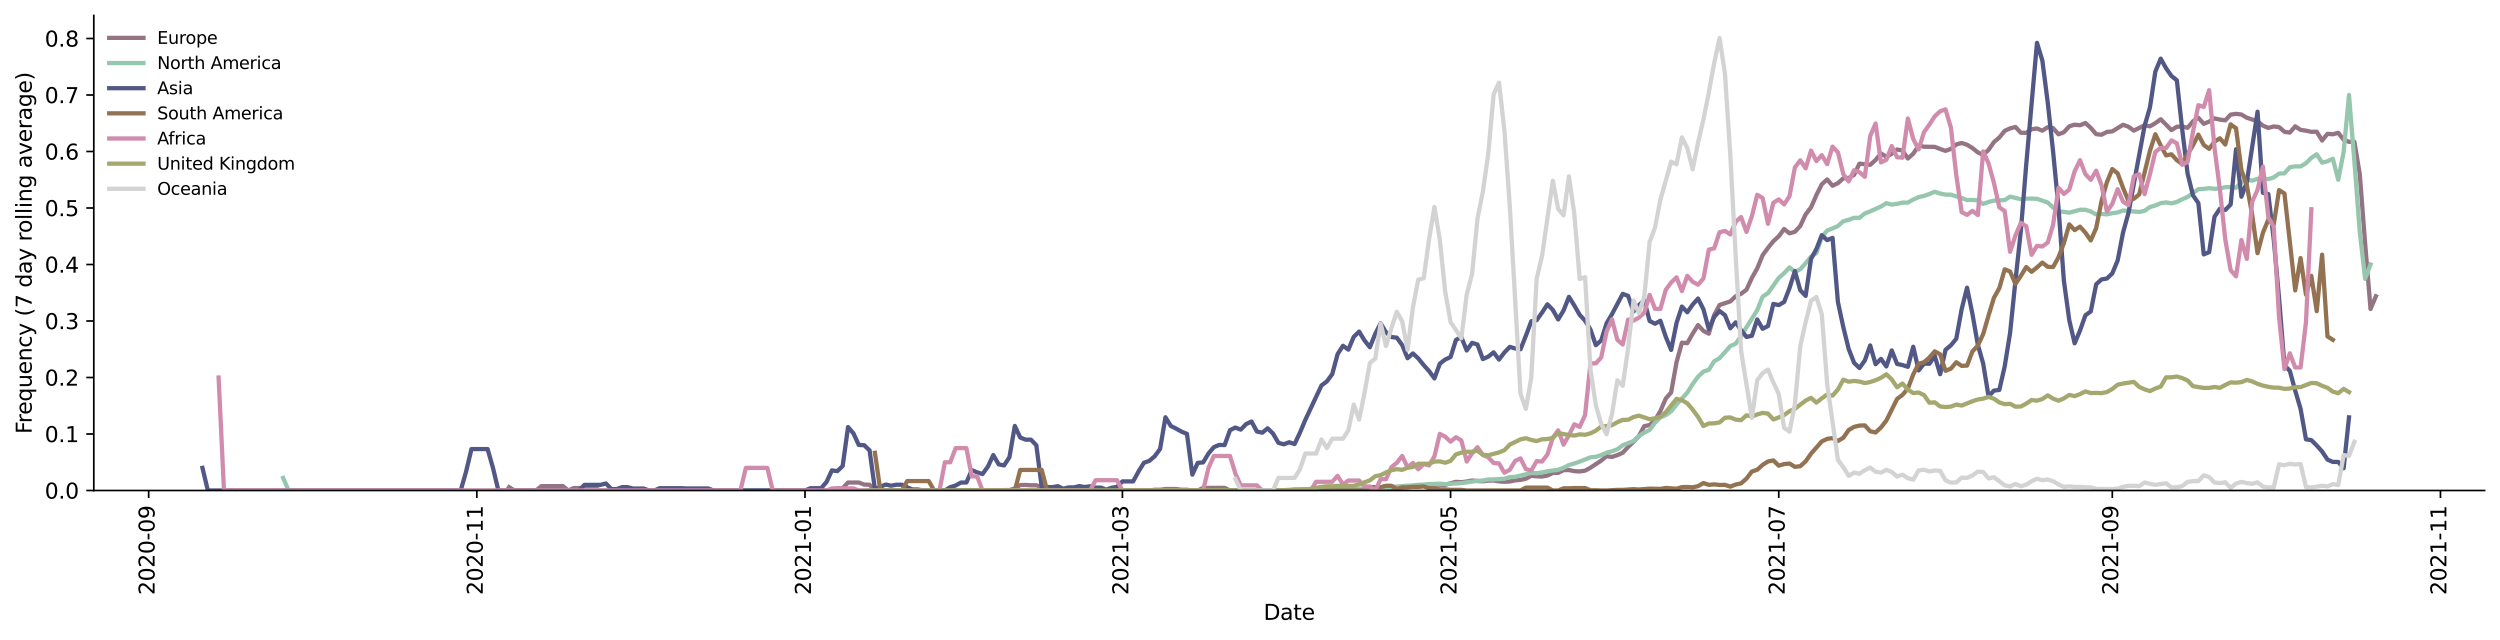 <?xml version="1.0" encoding="utf-8" standalone="no"?>
<!DOCTYPE svg PUBLIC "-//W3C//DTD SVG 1.1//EN"
  "http://www.w3.org/Graphics/SVG/1.1/DTD/svg11.dtd">
<svg height="298.621pt" version="1.1" viewBox="0 0 1166.981 298.621" width="1166.981pt" xmlns="http://www.w3.org/2000/svg" xmlns:xlink="http://www.w3.org/1999/xlink">
 <defs>
  <style type="text/css">*{stroke-linecap:butt;stroke-linejoin:round;}</style>
 </defs>
 <g id="figure_1">
  <g id="patch_1">
   <path d="M 0 298.621 
L 1166.981 298.621 
L 1166.981 0 
L 0 0 
z
" style="fill:#ffffff;"/>
  </g>
  <g id="axes_1">
   <g id="patch_2">
    <path d="M 43.781 228.96 
L 1159.781 228.96 
L 1159.781 7.2 
L 43.781 7.2 
z
" style="fill:#ffffff;"/>
   </g>
   <g id="matplotlib.axis_1">
    <g id="xtick_1">
     <g id="line2d_1">
      <defs>
       <path d="M 0 0 
L 0 3.5 
" id="m6cbaae397c" style="stroke:#000000;stroke-width:0.8;"/>
      </defs>
      <g>
       <use style="stroke:#000000;stroke-width:0.8;" x="69.396" xlink:href="#m6cbaae397c" y="228.96"/>
      </g>
     </g>
     <g id="text_1">
      <!-- 2020-09 -->
      <g transform="translate(72.155 277.743)rotate(-90)scale(0.1 -0.1)">
       <defs>
        <path d="M 1228 531 
L 3431 531 
L 3431 0 
L 469 0 
L 469 531 
Q 828 903 1448 1529 
Q 2069 2156 2228 2338 
Q 2531 2678 2651 2914 
Q 2772 3150 2772 3378 
Q 2772 3750 2511 3984 
Q 2250 4219 1831 4219 
Q 1534 4219 1204 4116 
Q 875 4013 500 3803 
L 500 4441 
Q 881 4594 1212 4672 
Q 1544 4750 1819 4750 
Q 2544 4750 2975 4387 
Q 3406 4025 3406 3419 
Q 3406 3131 3298 2873 
Q 3191 2616 2906 2266 
Q 2828 2175 2409 1742 
Q 1991 1309 1228 531 
z
" id="DejaVuSans-32" transform="scale(0.016)"/>
        <path d="M 2034 4250 
Q 1547 4250 1301 3770 
Q 1056 3291 1056 2328 
Q 1056 1369 1301 889 
Q 1547 409 2034 409 
Q 2525 409 2770 889 
Q 3016 1369 3016 2328 
Q 3016 3291 2770 3770 
Q 2525 4250 2034 4250 
z
M 2034 4750 
Q 2819 4750 3233 4129 
Q 3647 3509 3647 2328 
Q 3647 1150 3233 529 
Q 2819 -91 2034 -91 
Q 1250 -91 836 529 
Q 422 1150 422 2328 
Q 422 3509 836 4129 
Q 1250 4750 2034 4750 
z
" id="DejaVuSans-30" transform="scale(0.016)"/>
        <path d="M 313 2009 
L 1997 2009 
L 1997 1497 
L 313 1497 
L 313 2009 
z
" id="DejaVuSans-2d" transform="scale(0.016)"/>
        <path d="M 703 97 
L 703 672 
Q 941 559 1184 500 
Q 1428 441 1663 441 
Q 2288 441 2617 861 
Q 2947 1281 2994 2138 
Q 2813 1869 2534 1725 
Q 2256 1581 1919 1581 
Q 1219 1581 811 2004 
Q 403 2428 403 3163 
Q 403 3881 828 4315 
Q 1253 4750 1959 4750 
Q 2769 4750 3195 4129 
Q 3622 3509 3622 2328 
Q 3622 1225 3098 567 
Q 2575 -91 1691 -91 
Q 1453 -91 1209 -44 
Q 966 3 703 97 
z
M 1959 2075 
Q 2384 2075 2632 2365 
Q 2881 2656 2881 3163 
Q 2881 3666 2632 3958 
Q 2384 4250 1959 4250 
Q 1534 4250 1286 3958 
Q 1038 3666 1038 3163 
Q 1038 2656 1286 2365 
Q 1534 2075 1959 2075 
z
" id="DejaVuSans-39" transform="scale(0.016)"/>
       </defs>
       <use xlink:href="#DejaVuSans-32"/>
       <use x="63.623" xlink:href="#DejaVuSans-30"/>
       <use x="127.246" xlink:href="#DejaVuSans-32"/>
       <use x="190.869" xlink:href="#DejaVuSans-30"/>
       <use x="254.492" xlink:href="#DejaVuSans-2d"/>
       <use x="290.576" xlink:href="#DejaVuSans-30"/>
       <use x="354.199" xlink:href="#DejaVuSans-39"/>
      </g>
     </g>
    </g>
    <g id="xtick_2">
     <g id="line2d_2">
      <g>
       <use style="stroke:#000000;stroke-width:0.8;" x="222.582" xlink:href="#m6cbaae397c" y="228.96"/>
      </g>
     </g>
     <g id="text_2">
      <!-- 2020-11 -->
      <g transform="translate(225.342 277.743)rotate(-90)scale(0.1 -0.1)">
       <defs>
        <path d="M 794 531 
L 1825 531 
L 1825 4091 
L 703 3866 
L 703 4441 
L 1819 4666 
L 2450 4666 
L 2450 531 
L 3481 531 
L 3481 0 
L 794 0 
L 794 531 
z
" id="DejaVuSans-31" transform="scale(0.016)"/>
       </defs>
       <use xlink:href="#DejaVuSans-32"/>
       <use x="63.623" xlink:href="#DejaVuSans-30"/>
       <use x="127.246" xlink:href="#DejaVuSans-32"/>
       <use x="190.869" xlink:href="#DejaVuSans-30"/>
       <use x="254.492" xlink:href="#DejaVuSans-2d"/>
       <use x="290.576" xlink:href="#DejaVuSans-31"/>
       <use x="354.199" xlink:href="#DejaVuSans-31"/>
      </g>
     </g>
    </g>
    <g id="xtick_3">
     <g id="line2d_3">
      <g>
       <use style="stroke:#000000;stroke-width:0.8;" x="375.769" xlink:href="#m6cbaae397c" y="228.96"/>
      </g>
     </g>
     <g id="text_3">
      <!-- 2021-01 -->
      <g transform="translate(378.528 277.743)rotate(-90)scale(0.1 -0.1)">
       <use xlink:href="#DejaVuSans-32"/>
       <use x="63.623" xlink:href="#DejaVuSans-30"/>
       <use x="127.246" xlink:href="#DejaVuSans-32"/>
       <use x="190.869" xlink:href="#DejaVuSans-31"/>
       <use x="254.492" xlink:href="#DejaVuSans-2d"/>
       <use x="290.576" xlink:href="#DejaVuSans-30"/>
       <use x="354.199" xlink:href="#DejaVuSans-31"/>
      </g>
     </g>
    </g>
    <g id="xtick_4">
     <g id="line2d_4">
      <g>
       <use style="stroke:#000000;stroke-width:0.8;" x="523.932" xlink:href="#m6cbaae397c" y="228.96"/>
      </g>
     </g>
     <g id="text_4">
      <!-- 2021-03 -->
      <g transform="translate(526.692 277.743)rotate(-90)scale(0.1 -0.1)">
       <defs>
        <path d="M 2597 2516 
Q 3050 2419 3304 2112 
Q 3559 1806 3559 1356 
Q 3559 666 3084 287 
Q 2609 -91 1734 -91 
Q 1441 -91 1130 -33 
Q 819 25 488 141 
L 488 750 
Q 750 597 1062 519 
Q 1375 441 1716 441 
Q 2309 441 2620 675 
Q 2931 909 2931 1356 
Q 2931 1769 2642 2001 
Q 2353 2234 1838 2234 
L 1294 2234 
L 1294 2753 
L 1863 2753 
Q 2328 2753 2575 2939 
Q 2822 3125 2822 3475 
Q 2822 3834 2567 4026 
Q 2313 4219 1838 4219 
Q 1578 4219 1281 4162 
Q 984 4106 628 3988 
L 628 4550 
Q 988 4650 1302 4700 
Q 1616 4750 1894 4750 
Q 2613 4750 3031 4423 
Q 3450 4097 3450 3541 
Q 3450 3153 3228 2886 
Q 3006 2619 2597 2516 
z
" id="DejaVuSans-33" transform="scale(0.016)"/>
       </defs>
       <use xlink:href="#DejaVuSans-32"/>
       <use x="63.623" xlink:href="#DejaVuSans-30"/>
       <use x="127.246" xlink:href="#DejaVuSans-32"/>
       <use x="190.869" xlink:href="#DejaVuSans-31"/>
       <use x="254.492" xlink:href="#DejaVuSans-2d"/>
       <use x="290.576" xlink:href="#DejaVuSans-30"/>
       <use x="354.199" xlink:href="#DejaVuSans-33"/>
      </g>
     </g>
    </g>
    <g id="xtick_5">
     <g id="line2d_5">
      <g>
       <use style="stroke:#000000;stroke-width:0.8;" x="677.119" xlink:href="#m6cbaae397c" y="228.96"/>
      </g>
     </g>
     <g id="text_5">
      <!-- 2021-05 -->
      <g transform="translate(679.878 277.743)rotate(-90)scale(0.1 -0.1)">
       <defs>
        <path d="M 691 4666 
L 3169 4666 
L 3169 4134 
L 1269 4134 
L 1269 2991 
Q 1406 3038 1543 3061 
Q 1681 3084 1819 3084 
Q 2600 3084 3056 2656 
Q 3513 2228 3513 1497 
Q 3513 744 3044 326 
Q 2575 -91 1722 -91 
Q 1428 -91 1123 -41 
Q 819 9 494 109 
L 494 744 
Q 775 591 1075 516 
Q 1375 441 1709 441 
Q 2250 441 2565 725 
Q 2881 1009 2881 1497 
Q 2881 1984 2565 2268 
Q 2250 2553 1709 2553 
Q 1456 2553 1204 2497 
Q 953 2441 691 2322 
L 691 4666 
z
" id="DejaVuSans-35" transform="scale(0.016)"/>
       </defs>
       <use xlink:href="#DejaVuSans-32"/>
       <use x="63.623" xlink:href="#DejaVuSans-30"/>
       <use x="127.246" xlink:href="#DejaVuSans-32"/>
       <use x="190.869" xlink:href="#DejaVuSans-31"/>
       <use x="254.492" xlink:href="#DejaVuSans-2d"/>
       <use x="290.576" xlink:href="#DejaVuSans-30"/>
       <use x="354.199" xlink:href="#DejaVuSans-35"/>
      </g>
     </g>
    </g>
    <g id="xtick_6">
     <g id="line2d_6">
      <g>
       <use style="stroke:#000000;stroke-width:0.8;" x="830.305" xlink:href="#m6cbaae397c" y="228.96"/>
      </g>
     </g>
     <g id="text_6">
      <!-- 2021-07 -->
      <g transform="translate(833.064 277.743)rotate(-90)scale(0.1 -0.1)">
       <defs>
        <path d="M 525 4666 
L 3525 4666 
L 3525 4397 
L 1831 0 
L 1172 0 
L 2766 4134 
L 525 4134 
L 525 4666 
z
" id="DejaVuSans-37" transform="scale(0.016)"/>
       </defs>
       <use xlink:href="#DejaVuSans-32"/>
       <use x="63.623" xlink:href="#DejaVuSans-30"/>
       <use x="127.246" xlink:href="#DejaVuSans-32"/>
       <use x="190.869" xlink:href="#DejaVuSans-31"/>
       <use x="254.492" xlink:href="#DejaVuSans-2d"/>
       <use x="290.576" xlink:href="#DejaVuSans-30"/>
       <use x="354.199" xlink:href="#DejaVuSans-37"/>
      </g>
     </g>
    </g>
    <g id="xtick_7">
     <g id="line2d_7">
      <g>
       <use style="stroke:#000000;stroke-width:0.8;" x="986.003" xlink:href="#m6cbaae397c" y="228.96"/>
      </g>
     </g>
     <g id="text_7">
      <!-- 2021-09 -->
      <g transform="translate(988.762 277.743)rotate(-90)scale(0.1 -0.1)">
       <use xlink:href="#DejaVuSans-32"/>
       <use x="63.623" xlink:href="#DejaVuSans-30"/>
       <use x="127.246" xlink:href="#DejaVuSans-32"/>
       <use x="190.869" xlink:href="#DejaVuSans-31"/>
       <use x="254.492" xlink:href="#DejaVuSans-2d"/>
       <use x="290.576" xlink:href="#DejaVuSans-30"/>
       <use x="354.199" xlink:href="#DejaVuSans-39"/>
      </g>
     </g>
    </g>
    <g id="xtick_8">
     <g id="line2d_8">
      <g>
       <use style="stroke:#000000;stroke-width:0.8;" x="1139.189" xlink:href="#m6cbaae397c" y="228.96"/>
      </g>
     </g>
     <g id="text_8">
      <!-- 2021-11 -->
      <g transform="translate(1141.948 277.743)rotate(-90)scale(0.1 -0.1)">
       <use xlink:href="#DejaVuSans-32"/>
       <use x="63.623" xlink:href="#DejaVuSans-30"/>
       <use x="127.246" xlink:href="#DejaVuSans-32"/>
       <use x="190.869" xlink:href="#DejaVuSans-31"/>
       <use x="254.492" xlink:href="#DejaVuSans-2d"/>
       <use x="290.576" xlink:href="#DejaVuSans-31"/>
       <use x="354.199" xlink:href="#DejaVuSans-31"/>
      </g>
     </g>
    </g>
    <g id="text_9">
     <!-- Date -->
     <g transform="translate(589.83 289.341)scale(0.1 -0.1)">
      <defs>
       <path d="M 1259 4147 
L 1259 519 
L 2022 519 
Q 2988 519 3436 956 
Q 3884 1394 3884 2338 
Q 3884 3275 3436 3711 
Q 2988 4147 2022 4147 
L 1259 4147 
z
M 628 4666 
L 1925 4666 
Q 3281 4666 3915 4102 
Q 4550 3538 4550 2338 
Q 4550 1131 3912 565 
Q 3275 0 1925 0 
L 628 0 
L 628 4666 
z
" id="DejaVuSans-44" transform="scale(0.016)"/>
       <path d="M 2194 1759 
Q 1497 1759 1228 1600 
Q 959 1441 959 1056 
Q 959 750 1161 570 
Q 1363 391 1709 391 
Q 2188 391 2477 730 
Q 2766 1069 2766 1631 
L 2766 1759 
L 2194 1759 
z
M 3341 1997 
L 3341 0 
L 2766 0 
L 2766 531 
Q 2569 213 2275 61 
Q 1981 -91 1556 -91 
Q 1019 -91 701 211 
Q 384 513 384 1019 
Q 384 1609 779 1909 
Q 1175 2209 1959 2209 
L 2766 2209 
L 2766 2266 
Q 2766 2663 2505 2880 
Q 2244 3097 1772 3097 
Q 1472 3097 1187 3025 
Q 903 2953 641 2809 
L 641 3341 
Q 956 3463 1253 3523 
Q 1550 3584 1831 3584 
Q 2591 3584 2966 3190 
Q 3341 2797 3341 1997 
z
" id="DejaVuSans-61" transform="scale(0.016)"/>
       <path d="M 1172 4494 
L 1172 3500 
L 2356 3500 
L 2356 3053 
L 1172 3053 
L 1172 1153 
Q 1172 725 1289 603 
Q 1406 481 1766 481 
L 2356 481 
L 2356 0 
L 1766 0 
Q 1100 0 847 248 
Q 594 497 594 1153 
L 594 3053 
L 172 3053 
L 172 3500 
L 594 3500 
L 594 4494 
L 1172 4494 
z
" id="DejaVuSans-74" transform="scale(0.016)"/>
       <path d="M 3597 1894 
L 3597 1613 
L 953 1613 
Q 991 1019 1311 708 
Q 1631 397 2203 397 
Q 2534 397 2845 478 
Q 3156 559 3463 722 
L 3463 178 
Q 3153 47 2828 -22 
Q 2503 -91 2169 -91 
Q 1331 -91 842 396 
Q 353 884 353 1716 
Q 353 2575 817 3079 
Q 1281 3584 2069 3584 
Q 2775 3584 3186 3129 
Q 3597 2675 3597 1894 
z
M 3022 2063 
Q 3016 2534 2758 2815 
Q 2500 3097 2075 3097 
Q 1594 3097 1305 2825 
Q 1016 2553 972 2059 
L 3022 2063 
z
" id="DejaVuSans-65" transform="scale(0.016)"/>
      </defs>
      <use xlink:href="#DejaVuSans-44"/>
      <use x="77.002" xlink:href="#DejaVuSans-61"/>
      <use x="138.281" xlink:href="#DejaVuSans-74"/>
      <use x="177.49" xlink:href="#DejaVuSans-65"/>
     </g>
    </g>
   </g>
   <g id="matplotlib.axis_2">
    <g id="ytick_1">
     <g id="line2d_9">
      <defs>
       <path d="M 0 0 
L -3.5 0 
" id="me281b0d212" style="stroke:#000000;stroke-width:0.8;"/>
      </defs>
      <g>
       <use style="stroke:#000000;stroke-width:0.8;" x="43.781" xlink:href="#me281b0d212" y="228.96"/>
      </g>
     </g>
     <g id="text_10">
      <!-- 0.0 -->
      <g transform="translate(20.878 232.759)scale(0.1 -0.1)">
       <defs>
        <path d="M 684 794 
L 1344 794 
L 1344 0 
L 684 0 
L 684 794 
z
" id="DejaVuSans-2e" transform="scale(0.016)"/>
       </defs>
       <use xlink:href="#DejaVuSans-30"/>
       <use x="63.623" xlink:href="#DejaVuSans-2e"/>
       <use x="95.41" xlink:href="#DejaVuSans-30"/>
      </g>
     </g>
    </g>
    <g id="ytick_2">
     <g id="line2d_10">
      <g>
       <use style="stroke:#000000;stroke-width:0.8;" x="43.781" xlink:href="#me281b0d212" y="202.586"/>
      </g>
     </g>
     <g id="text_11">
      <!-- 0.1 -->
      <g transform="translate(20.878 206.386)scale(0.1 -0.1)">
       <use xlink:href="#DejaVuSans-30"/>
       <use x="63.623" xlink:href="#DejaVuSans-2e"/>
       <use x="95.41" xlink:href="#DejaVuSans-31"/>
      </g>
     </g>
    </g>
    <g id="ytick_3">
     <g id="line2d_11">
      <g>
       <use style="stroke:#000000;stroke-width:0.8;" x="43.781" xlink:href="#me281b0d212" y="176.213"/>
      </g>
     </g>
     <g id="text_12">
      <!-- 0.2 -->
      <g transform="translate(20.878 180.012)scale(0.1 -0.1)">
       <use xlink:href="#DejaVuSans-30"/>
       <use x="63.623" xlink:href="#DejaVuSans-2e"/>
       <use x="95.41" xlink:href="#DejaVuSans-32"/>
      </g>
     </g>
    </g>
    <g id="ytick_4">
     <g id="line2d_12">
      <g>
       <use style="stroke:#000000;stroke-width:0.8;" x="43.781" xlink:href="#me281b0d212" y="149.839"/>
      </g>
     </g>
     <g id="text_13">
      <!-- 0.3 -->
      <g transform="translate(20.878 153.638)scale(0.1 -0.1)">
       <use xlink:href="#DejaVuSans-30"/>
       <use x="63.623" xlink:href="#DejaVuSans-2e"/>
       <use x="95.41" xlink:href="#DejaVuSans-33"/>
      </g>
     </g>
    </g>
    <g id="ytick_5">
     <g id="line2d_13">
      <g>
       <use style="stroke:#000000;stroke-width:0.8;" x="43.781" xlink:href="#me281b0d212" y="123.466"/>
      </g>
     </g>
     <g id="text_14">
      <!-- 0.4 -->
      <g transform="translate(20.878 127.265)scale(0.1 -0.1)">
       <defs>
        <path d="M 2419 4116 
L 825 1625 
L 2419 1625 
L 2419 4116 
z
M 2253 4666 
L 3047 4666 
L 3047 1625 
L 3713 1625 
L 3713 1100 
L 3047 1100 
L 3047 0 
L 2419 0 
L 2419 1100 
L 313 1100 
L 313 1709 
L 2253 4666 
z
" id="DejaVuSans-34" transform="scale(0.016)"/>
       </defs>
       <use xlink:href="#DejaVuSans-30"/>
       <use x="63.623" xlink:href="#DejaVuSans-2e"/>
       <use x="95.41" xlink:href="#DejaVuSans-34"/>
      </g>
     </g>
    </g>
    <g id="ytick_6">
     <g id="line2d_14">
      <g>
       <use style="stroke:#000000;stroke-width:0.8;" x="43.781" xlink:href="#me281b0d212" y="97.092"/>
      </g>
     </g>
     <g id="text_15">
      <!-- 0.5 -->
      <g transform="translate(20.878 100.891)scale(0.1 -0.1)">
       <use xlink:href="#DejaVuSans-30"/>
       <use x="63.623" xlink:href="#DejaVuSans-2e"/>
       <use x="95.41" xlink:href="#DejaVuSans-35"/>
      </g>
     </g>
    </g>
    <g id="ytick_7">
     <g id="line2d_15">
      <g>
       <use style="stroke:#000000;stroke-width:0.8;" x="43.781" xlink:href="#me281b0d212" y="70.718"/>
      </g>
     </g>
     <g id="text_16">
      <!-- 0.6 -->
      <g transform="translate(20.878 74.518)scale(0.1 -0.1)">
       <defs>
        <path d="M 2113 2584 
Q 1688 2584 1439 2293 
Q 1191 2003 1191 1497 
Q 1191 994 1439 701 
Q 1688 409 2113 409 
Q 2538 409 2786 701 
Q 3034 994 3034 1497 
Q 3034 2003 2786 2293 
Q 2538 2584 2113 2584 
z
M 3366 4563 
L 3366 3988 
Q 3128 4100 2886 4159 
Q 2644 4219 2406 4219 
Q 1781 4219 1451 3797 
Q 1122 3375 1075 2522 
Q 1259 2794 1537 2939 
Q 1816 3084 2150 3084 
Q 2853 3084 3261 2657 
Q 3669 2231 3669 1497 
Q 3669 778 3244 343 
Q 2819 -91 2113 -91 
Q 1303 -91 875 529 
Q 447 1150 447 2328 
Q 447 3434 972 4092 
Q 1497 4750 2381 4750 
Q 2619 4750 2861 4703 
Q 3103 4656 3366 4563 
z
" id="DejaVuSans-36" transform="scale(0.016)"/>
       </defs>
       <use xlink:href="#DejaVuSans-30"/>
       <use x="63.623" xlink:href="#DejaVuSans-2e"/>
       <use x="95.41" xlink:href="#DejaVuSans-36"/>
      </g>
     </g>
    </g>
    <g id="ytick_8">
     <g id="line2d_16">
      <g>
       <use style="stroke:#000000;stroke-width:0.8;" x="43.781" xlink:href="#me281b0d212" y="44.345"/>
      </g>
     </g>
     <g id="text_17">
      <!-- 0.7 -->
      <g transform="translate(20.878 48.144)scale(0.1 -0.1)">
       <use xlink:href="#DejaVuSans-30"/>
       <use x="63.623" xlink:href="#DejaVuSans-2e"/>
       <use x="95.41" xlink:href="#DejaVuSans-37"/>
      </g>
     </g>
    </g>
    <g id="ytick_9">
     <g id="line2d_17">
      <g>
       <use style="stroke:#000000;stroke-width:0.8;" x="43.781" xlink:href="#me281b0d212" y="17.971"/>
      </g>
     </g>
     <g id="text_18">
      <!-- 0.8 -->
      <g transform="translate(20.878 21.77)scale(0.1 -0.1)">
       <defs>
        <path d="M 2034 2216 
Q 1584 2216 1326 1975 
Q 1069 1734 1069 1313 
Q 1069 891 1326 650 
Q 1584 409 2034 409 
Q 2484 409 2743 651 
Q 3003 894 3003 1313 
Q 3003 1734 2745 1975 
Q 2488 2216 2034 2216 
z
M 1403 2484 
Q 997 2584 770 2862 
Q 544 3141 544 3541 
Q 544 4100 942 4425 
Q 1341 4750 2034 4750 
Q 2731 4750 3128 4425 
Q 3525 4100 3525 3541 
Q 3525 3141 3298 2862 
Q 3072 2584 2669 2484 
Q 3125 2378 3379 2068 
Q 3634 1759 3634 1313 
Q 3634 634 3220 271 
Q 2806 -91 2034 -91 
Q 1263 -91 848 271 
Q 434 634 434 1313 
Q 434 1759 690 2068 
Q 947 2378 1403 2484 
z
M 1172 3481 
Q 1172 3119 1398 2916 
Q 1625 2713 2034 2713 
Q 2441 2713 2670 2916 
Q 2900 3119 2900 3481 
Q 2900 3844 2670 4047 
Q 2441 4250 2034 4250 
Q 1625 4250 1398 4047 
Q 1172 3844 1172 3481 
z
" id="DejaVuSans-38" transform="scale(0.016)"/>
       </defs>
       <use xlink:href="#DejaVuSans-30"/>
       <use x="63.623" xlink:href="#DejaVuSans-2e"/>
       <use x="95.41" xlink:href="#DejaVuSans-38"/>
      </g>
     </g>
    </g>
    <g id="text_19">
     <!-- Frequency (7 day rolling average) -->
     <g transform="translate(14.798 202.529)rotate(-90)scale(0.1 -0.1)">
      <defs>
       <path d="M 628 4666 
L 3309 4666 
L 3309 4134 
L 1259 4134 
L 1259 2759 
L 3109 2759 
L 3109 2228 
L 1259 2228 
L 1259 0 
L 628 0 
L 628 4666 
z
" id="DejaVuSans-46" transform="scale(0.016)"/>
       <path d="M 2631 2963 
Q 2534 3019 2420 3045 
Q 2306 3072 2169 3072 
Q 1681 3072 1420 2755 
Q 1159 2438 1159 1844 
L 1159 0 
L 581 0 
L 581 3500 
L 1159 3500 
L 1159 2956 
Q 1341 3275 1631 3429 
Q 1922 3584 2338 3584 
Q 2397 3584 2469 3576 
Q 2541 3569 2628 3553 
L 2631 2963 
z
" id="DejaVuSans-72" transform="scale(0.016)"/>
       <path d="M 947 1747 
Q 947 1113 1208 752 
Q 1469 391 1925 391 
Q 2381 391 2643 752 
Q 2906 1113 2906 1747 
Q 2906 2381 2643 2742 
Q 2381 3103 1925 3103 
Q 1469 3103 1208 2742 
Q 947 2381 947 1747 
z
M 2906 525 
Q 2725 213 2448 61 
Q 2172 -91 1784 -91 
Q 1150 -91 751 415 
Q 353 922 353 1747 
Q 353 2572 751 3078 
Q 1150 3584 1784 3584 
Q 2172 3584 2448 3432 
Q 2725 3281 2906 2969 
L 2906 3500 
L 3481 3500 
L 3481 -1331 
L 2906 -1331 
L 2906 525 
z
" id="DejaVuSans-71" transform="scale(0.016)"/>
       <path d="M 544 1381 
L 544 3500 
L 1119 3500 
L 1119 1403 
Q 1119 906 1312 657 
Q 1506 409 1894 409 
Q 2359 409 2629 706 
Q 2900 1003 2900 1516 
L 2900 3500 
L 3475 3500 
L 3475 0 
L 2900 0 
L 2900 538 
Q 2691 219 2414 64 
Q 2138 -91 1772 -91 
Q 1169 -91 856 284 
Q 544 659 544 1381 
z
M 1991 3584 
L 1991 3584 
z
" id="DejaVuSans-75" transform="scale(0.016)"/>
       <path d="M 3513 2113 
L 3513 0 
L 2938 0 
L 2938 2094 
Q 2938 2591 2744 2837 
Q 2550 3084 2163 3084 
Q 1697 3084 1428 2787 
Q 1159 2491 1159 1978 
L 1159 0 
L 581 0 
L 581 3500 
L 1159 3500 
L 1159 2956 
Q 1366 3272 1645 3428 
Q 1925 3584 2291 3584 
Q 2894 3584 3203 3211 
Q 3513 2838 3513 2113 
z
" id="DejaVuSans-6e" transform="scale(0.016)"/>
       <path d="M 3122 3366 
L 3122 2828 
Q 2878 2963 2633 3030 
Q 2388 3097 2138 3097 
Q 1578 3097 1268 2742 
Q 959 2388 959 1747 
Q 959 1106 1268 751 
Q 1578 397 2138 397 
Q 2388 397 2633 464 
Q 2878 531 3122 666 
L 3122 134 
Q 2881 22 2623 -34 
Q 2366 -91 2075 -91 
Q 1284 -91 818 406 
Q 353 903 353 1747 
Q 353 2603 823 3093 
Q 1294 3584 2113 3584 
Q 2378 3584 2631 3529 
Q 2884 3475 3122 3366 
z
" id="DejaVuSans-63" transform="scale(0.016)"/>
       <path d="M 2059 -325 
Q 1816 -950 1584 -1140 
Q 1353 -1331 966 -1331 
L 506 -1331 
L 506 -850 
L 844 -850 
Q 1081 -850 1212 -737 
Q 1344 -625 1503 -206 
L 1606 56 
L 191 3500 
L 800 3500 
L 1894 763 
L 2988 3500 
L 3597 3500 
L 2059 -325 
z
" id="DejaVuSans-79" transform="scale(0.016)"/>
       <path id="DejaVuSans-20" transform="scale(0.016)"/>
       <path d="M 1984 4856 
Q 1566 4138 1362 3434 
Q 1159 2731 1159 2009 
Q 1159 1288 1364 580 
Q 1569 -128 1984 -844 
L 1484 -844 
Q 1016 -109 783 600 
Q 550 1309 550 2009 
Q 550 2706 781 3412 
Q 1013 4119 1484 4856 
L 1984 4856 
z
" id="DejaVuSans-28" transform="scale(0.016)"/>
       <path d="M 2906 2969 
L 2906 4863 
L 3481 4863 
L 3481 0 
L 2906 0 
L 2906 525 
Q 2725 213 2448 61 
Q 2172 -91 1784 -91 
Q 1150 -91 751 415 
Q 353 922 353 1747 
Q 353 2572 751 3078 
Q 1150 3584 1784 3584 
Q 2172 3584 2448 3432 
Q 2725 3281 2906 2969 
z
M 947 1747 
Q 947 1113 1208 752 
Q 1469 391 1925 391 
Q 2381 391 2643 752 
Q 2906 1113 2906 1747 
Q 2906 2381 2643 2742 
Q 2381 3103 1925 3103 
Q 1469 3103 1208 2742 
Q 947 2381 947 1747 
z
" id="DejaVuSans-64" transform="scale(0.016)"/>
       <path d="M 1959 3097 
Q 1497 3097 1228 2736 
Q 959 2375 959 1747 
Q 959 1119 1226 758 
Q 1494 397 1959 397 
Q 2419 397 2687 759 
Q 2956 1122 2956 1747 
Q 2956 2369 2687 2733 
Q 2419 3097 1959 3097 
z
M 1959 3584 
Q 2709 3584 3137 3096 
Q 3566 2609 3566 1747 
Q 3566 888 3137 398 
Q 2709 -91 1959 -91 
Q 1206 -91 779 398 
Q 353 888 353 1747 
Q 353 2609 779 3096 
Q 1206 3584 1959 3584 
z
" id="DejaVuSans-6f" transform="scale(0.016)"/>
       <path d="M 603 4863 
L 1178 4863 
L 1178 0 
L 603 0 
L 603 4863 
z
" id="DejaVuSans-6c" transform="scale(0.016)"/>
       <path d="M 603 3500 
L 1178 3500 
L 1178 0 
L 603 0 
L 603 3500 
z
M 603 4863 
L 1178 4863 
L 1178 4134 
L 603 4134 
L 603 4863 
z
" id="DejaVuSans-69" transform="scale(0.016)"/>
       <path d="M 2906 1791 
Q 2906 2416 2648 2759 
Q 2391 3103 1925 3103 
Q 1463 3103 1205 2759 
Q 947 2416 947 1791 
Q 947 1169 1205 825 
Q 1463 481 1925 481 
Q 2391 481 2648 825 
Q 2906 1169 2906 1791 
z
M 3481 434 
Q 3481 -459 3084 -895 
Q 2688 -1331 1869 -1331 
Q 1566 -1331 1297 -1286 
Q 1028 -1241 775 -1147 
L 775 -588 
Q 1028 -725 1275 -790 
Q 1522 -856 1778 -856 
Q 2344 -856 2625 -561 
Q 2906 -266 2906 331 
L 2906 616 
Q 2728 306 2450 153 
Q 2172 0 1784 0 
Q 1141 0 747 490 
Q 353 981 353 1791 
Q 353 2603 747 3093 
Q 1141 3584 1784 3584 
Q 2172 3584 2450 3431 
Q 2728 3278 2906 2969 
L 2906 3500 
L 3481 3500 
L 3481 434 
z
" id="DejaVuSans-67" transform="scale(0.016)"/>
       <path d="M 191 3500 
L 800 3500 
L 1894 563 
L 2988 3500 
L 3597 3500 
L 2284 0 
L 1503 0 
L 191 3500 
z
" id="DejaVuSans-76" transform="scale(0.016)"/>
       <path d="M 513 4856 
L 1013 4856 
Q 1481 4119 1714 3412 
Q 1947 2706 1947 2009 
Q 1947 1309 1714 600 
Q 1481 -109 1013 -844 
L 513 -844 
Q 928 -128 1133 580 
Q 1338 1288 1338 2009 
Q 1338 2731 1133 3434 
Q 928 4138 513 4856 
z
" id="DejaVuSans-29" transform="scale(0.016)"/>
      </defs>
      <use xlink:href="#DejaVuSans-46"/>
      <use x="50.27" xlink:href="#DejaVuSans-72"/>
      <use x="89.133" xlink:href="#DejaVuSans-65"/>
      <use x="150.656" xlink:href="#DejaVuSans-71"/>
      <use x="214.133" xlink:href="#DejaVuSans-75"/>
      <use x="277.512" xlink:href="#DejaVuSans-65"/>
      <use x="339.035" xlink:href="#DejaVuSans-6e"/>
      <use x="402.414" xlink:href="#DejaVuSans-63"/>
      <use x="457.395" xlink:href="#DejaVuSans-79"/>
      <use x="516.574" xlink:href="#DejaVuSans-20"/>
      <use x="548.361" xlink:href="#DejaVuSans-28"/>
      <use x="587.375" xlink:href="#DejaVuSans-37"/>
      <use x="650.998" xlink:href="#DejaVuSans-20"/>
      <use x="682.785" xlink:href="#DejaVuSans-64"/>
      <use x="746.262" xlink:href="#DejaVuSans-61"/>
      <use x="807.541" xlink:href="#DejaVuSans-79"/>
      <use x="866.721" xlink:href="#DejaVuSans-20"/>
      <use x="898.508" xlink:href="#DejaVuSans-72"/>
      <use x="937.371" xlink:href="#DejaVuSans-6f"/>
      <use x="998.553" xlink:href="#DejaVuSans-6c"/>
      <use x="1026.336" xlink:href="#DejaVuSans-6c"/>
      <use x="1054.119" xlink:href="#DejaVuSans-69"/>
      <use x="1081.902" xlink:href="#DejaVuSans-6e"/>
      <use x="1145.281" xlink:href="#DejaVuSans-67"/>
      <use x="1208.758" xlink:href="#DejaVuSans-20"/>
      <use x="1240.545" xlink:href="#DejaVuSans-61"/>
      <use x="1301.824" xlink:href="#DejaVuSans-76"/>
      <use x="1361.004" xlink:href="#DejaVuSans-65"/>
      <use x="1422.527" xlink:href="#DejaVuSans-72"/>
      <use x="1463.641" xlink:href="#DejaVuSans-61"/>
      <use x="1524.92" xlink:href="#DejaVuSans-67"/>
      <use x="1588.396" xlink:href="#DejaVuSans-65"/>
      <use x="1649.92" xlink:href="#DejaVuSans-29"/>
     </g>
    </g>
   </g>
   <g id="line2d_18">
    <path clip-path="url(#pf7c08653f7)" d="M 237.65 227.409 
L 240.161 228.96 
L 250.206 228.96 
L 252.717 226.931 
L 262.762 226.931 
L 265.274 228.96 
L 267.785 227.838 
L 277.83 227.838 
L 280.341 228.96 
L 388.325 228.96 
L 390.836 228.008 
L 393.347 227.918 
L 395.859 225.239 
L 400.881 225.239 
L 403.392 226.192 
L 405.904 226.282 
L 408.415 228.96 
L 410.926 228.96 
L 413.437 228.841 
L 423.482 228.841 
L 425.994 228.96 
L 431.016 228.96 
L 433.527 228.814 
L 456.129 228.923 
L 463.662 228.96 
L 466.174 228.96 
L 468.685 228.766 
L 471.196 228.766 
L 473.707 228.005 
L 476.219 226.413 
L 478.73 226.361 
L 481.241 226.533 
L 483.752 226.533 
L 486.264 227.294 
L 488.775 228.886 
L 496.309 228.96 
L 536.489 228.96 
L 539 228.616 
L 541.511 228.616 
L 544.022 228.276 
L 549.045 228.276 
L 551.556 228.62 
L 554.067 228.62 
L 556.579 228.96 
L 559.09 228.96 
L 561.601 227.755 
L 571.646 227.744 
L 574.157 228.949 
L 591.736 228.876 
L 596.759 228.805 
L 601.781 228.759 
L 604.293 228.542 
L 606.804 228.633 
L 614.338 228.505 
L 616.849 228.679 
L 619.36 228.632 
L 621.871 228.354 
L 626.894 228.345 
L 631.916 228.37 
L 634.428 228.588 
L 641.961 228.466 
L 657.029 227.413 
L 662.051 226.547 
L 667.074 226.577 
L 669.585 226.14 
L 674.608 226.352 
L 677.119 225.568 
L 679.63 224.92 
L 682.141 225.086 
L 684.653 224.769 
L 687.164 224.303 
L 689.675 224.546 
L 692.186 224.663 
L 694.698 224.362 
L 697.209 224.286 
L 699.72 224.708 
L 702.231 224.881 
L 704.743 224.742 
L 707.254 224.216 
L 709.765 224.017 
L 712.276 223.435 
L 714.788 222.096 
L 717.299 222.357 
L 719.81 222.433 
L 722.321 221.965 
L 724.833 220.77 
L 727.344 220.731 
L 729.855 219.477 
L 732.366 219.405 
L 734.878 219.926 
L 737.389 220.065 
L 739.9 219.7 
L 742.411 218.321 
L 747.434 214.983 
L 749.945 212.965 
L 752.456 213.29 
L 754.968 212.45 
L 757.479 211.338 
L 759.99 208.616 
L 762.501 206.209 
L 765.013 203.559 
L 767.524 198.934 
L 770.035 198.394 
L 772.546 196.171 
L 775.058 191.85 
L 777.569 186.055 
L 780.08 183.162 
L 782.591 169.074 
L 785.103 159.958 
L 787.614 160.197 
L 790.125 155.764 
L 792.636 151.734 
L 795.148 154.464 
L 797.659 155.746 
L 800.17 147.06 
L 802.681 142.354 
L 807.704 140.687 
L 810.215 138.296 
L 812.726 137.118 
L 815.238 135.255 
L 817.749 129.763 
L 820.26 125.267 
L 822.771 119.16 
L 825.283 115.693 
L 827.794 112.593 
L 830.305 110.29 
L 832.816 106.918 
L 835.328 108.9 
L 837.839 108.214 
L 840.35 105.476 
L 842.861 100.069 
L 845.373 96.818 
L 847.884 91.036 
L 850.395 86.014 
L 852.906 83.77 
L 855.418 86.718 
L 857.929 85.466 
L 860.44 83.219 
L 862.951 83.092 
L 865.463 81.646 
L 867.974 76.384 
L 872.996 76.941 
L 875.508 74.676 
L 878.019 71.614 
L 880.53 73.192 
L 883.041 71.782 
L 885.553 69.786 
L 888.064 70.259 
L 890.575 73.984 
L 893.086 71.758 
L 895.598 67.97 
L 898.109 68.479 
L 903.131 68.556 
L 905.643 69.552 
L 908.154 70.412 
L 910.665 69.494 
L 913.176 67.451 
L 915.688 66.733 
L 918.199 67.553 
L 920.71 69.118 
L 923.221 71.114 
L 925.733 72.33 
L 928.244 69.942 
L 930.755 66.32 
L 933.266 64.204 
L 935.778 61.085 
L 938.289 59.934 
L 940.8 59.278 
L 943.311 61.978 
L 945.823 62.008 
L 948.334 60.32 
L 950.845 59.983 
L 953.356 60.999 
L 955.868 59.365 
L 958.379 59.816 
L 960.89 62.687 
L 963.401 61.72 
L 965.913 58.974 
L 968.424 58.195 
L 970.935 58.458 
L 973.446 57.404 
L 975.958 59.706 
L 978.469 62.629 
L 980.98 62.908 
L 983.491 61.577 
L 986.003 61.334 
L 991.025 58.244 
L 993.536 59.146 
L 996.048 60.968 
L 1001.07 58.486 
L 1003.581 58.968 
L 1006.093 57.491 
L 1008.604 55.682 
L 1013.626 60.736 
L 1016.138 59.157 
L 1018.649 59.092 
L 1021.16 59.646 
L 1023.671 56.617 
L 1026.183 54.996 
L 1028.694 57.792 
L 1031.205 56.781 
L 1033.716 55.261 
L 1036.228 55.838 
L 1038.739 56.15 
L 1041.25 53.507 
L 1043.761 53.139 
L 1046.273 53.447 
L 1048.784 54.952 
L 1053.806 56.58 
L 1056.318 58.662 
L 1058.829 59.698 
L 1061.34 59.035 
L 1063.851 59.313 
L 1066.363 61.52 
L 1068.874 61.884 
L 1071.385 58.971 
L 1073.896 60.635 
L 1076.408 60.987 
L 1078.919 61.561 
L 1081.43 61.464 
L 1083.941 65.594 
L 1086.453 62.471 
L 1088.964 62.679 
L 1091.475 61.991 
L 1093.986 65.234 
L 1096.498 66.209 
L 1099.009 66.209 
L 1101.52 81.297 
L 1104.031 113.757 
L 1106.543 144.231 
L 1109.054 138.301 
L 1109.054 138.301 
" style="fill:none;stroke:#947383;stroke-linecap:square;stroke-width:2;"/>
   </g>
   <g id="line2d_19">
    <path clip-path="url(#pf7c08653f7)" d="M 132.177 223.099 
L 134.689 228.96 
L 599.27 228.859 
L 606.804 228.754 
L 619.36 228.668 
L 624.383 228.569 
L 626.894 228.37 
L 644.473 227.68 
L 657.029 226.718 
L 659.54 226.617 
L 662.051 226.293 
L 664.563 226.201 
L 667.074 225.954 
L 672.096 225.789 
L 674.608 225.986 
L 682.141 225.519 
L 687.164 224.811 
L 689.675 224.466 
L 692.186 224.324 
L 694.698 223.811 
L 697.209 223.808 
L 702.231 223.487 
L 704.743 222.713 
L 707.254 222.604 
L 714.788 220.773 
L 717.299 220.875 
L 719.81 220.544 
L 722.321 219.954 
L 727.344 219.303 
L 729.855 218.397 
L 732.366 217.079 
L 734.878 216.343 
L 737.389 215.47 
L 742.411 213.483 
L 744.923 213.222 
L 747.434 212.434 
L 749.945 211.304 
L 752.456 210.651 
L 754.968 209.719 
L 757.479 207.833 
L 762.501 205.874 
L 765.013 203.578 
L 767.524 201.954 
L 770.035 200.684 
L 772.546 197.286 
L 775.058 194.837 
L 777.569 193.764 
L 780.08 191.986 
L 782.591 188.825 
L 787.614 183.276 
L 790.125 179.284 
L 792.636 175.84 
L 795.148 173.455 
L 797.659 172.607 
L 800.17 168.634 
L 802.681 167.192 
L 807.704 161.531 
L 810.215 160.416 
L 812.726 156.909 
L 815.238 152.745 
L 820.26 144.807 
L 822.771 138.51 
L 825.283 136.838 
L 830.305 129.717 
L 832.816 127.522 
L 835.328 124.795 
L 837.839 126.918 
L 840.35 125.685 
L 842.861 122.875 
L 845.373 119.82 
L 847.884 118.152 
L 850.395 110.636 
L 852.906 107.61 
L 855.418 106.632 
L 857.929 105.498 
L 860.44 103.284 
L 862.951 102.608 
L 865.463 101.672 
L 867.974 101.676 
L 870.485 99.657 
L 872.996 98.655 
L 878.019 96.389 
L 880.53 94.853 
L 883.041 95.496 
L 885.553 95.147 
L 888.064 94.591 
L 890.575 94.566 
L 893.086 93.158 
L 895.598 92.015 
L 898.109 91.454 
L 900.62 90.562 
L 903.131 89.515 
L 905.643 90.339 
L 908.154 90.852 
L 910.665 90.863 
L 915.688 92.423 
L 918.199 93.386 
L 920.71 93.324 
L 923.221 93.544 
L 925.733 95.217 
L 928.244 94.261 
L 930.755 93.665 
L 935.778 93.389 
L 938.289 91.774 
L 943.311 92.993 
L 945.823 92.707 
L 948.334 92.689 
L 950.845 92.792 
L 955.868 94.528 
L 958.379 96.881 
L 960.89 98.633 
L 963.401 98.882 
L 965.913 99.273 
L 970.935 97.919 
L 973.446 97.912 
L 975.958 98.722 
L 978.469 100.095 
L 980.98 99.856 
L 983.491 100.072 
L 986.003 99.511 
L 988.514 99.174 
L 991.025 98.245 
L 998.559 98.952 
L 1001.07 98.408 
L 1003.581 96.664 
L 1006.093 95.926 
L 1008.604 94.831 
L 1011.115 94.468 
L 1013.626 94.923 
L 1016.138 94.27 
L 1018.649 93.01 
L 1021.16 91.909 
L 1026.183 88.308 
L 1028.694 88.16 
L 1031.205 87.844 
L 1033.716 88.136 
L 1036.228 87.979 
L 1038.739 87.363 
L 1041.25 87.308 
L 1043.761 87.651 
L 1046.273 85.147 
L 1048.784 83.845 
L 1051.295 84.319 
L 1053.806 83.508 
L 1056.318 83.212 
L 1058.829 83.64 
L 1061.34 82.837 
L 1063.851 81.028 
L 1066.363 80.921 
L 1068.874 78.068 
L 1071.385 77.649 
L 1073.896 77.696 
L 1076.408 76.18 
L 1078.919 73.687 
L 1081.43 72.015 
L 1083.941 75.928 
L 1086.453 75.286 
L 1088.964 74.099 
L 1091.475 83.919 
L 1093.986 70.98 
L 1096.498 44.344 
L 1099.009 75.402 
L 1101.52 108.308 
L 1104.031 130.179 
L 1106.543 123.466 
L 1106.543 123.466 
" style="fill:none;stroke:#96c6ad;stroke-linecap:square;stroke-width:2;"/>
   </g>
   <g id="line2d_20">
    <path clip-path="url(#pf7c08653f7)" d="M 94.509 218.411 
L 97.02 228.96 
L 215.049 228.96 
L 217.56 220.169 
L 220.071 209.619 
L 227.605 209.619 
L 230.116 218.411 
L 232.627 228.96 
L 270.296 228.96 
L 272.807 226.323 
L 280.341 226.323 
L 282.852 225.687 
L 285.364 228.324 
L 287.875 228.324 
L 290.386 227.399 
L 292.897 227.399 
L 295.409 228.035 
L 300.431 228.035 
L 302.942 228.96 
L 305.454 228.96 
L 307.965 227.884 
L 318.01 227.884 
L 320.521 228.018 
L 330.566 228.018 
L 333.077 228.96 
L 375.769 228.96 
L 378.28 227.905 
L 383.302 227.905 
L 385.814 224.975 
L 388.325 219.565 
L 390.836 219.943 
L 393.347 217.546 
L 395.859 199.357 
L 398.37 202.287 
L 400.881 207.697 
L 403.392 207.824 
L 405.904 210.222 
L 408.415 228.411 
L 410.926 227.212 
L 413.437 226.177 
L 415.949 226.727 
L 418.46 226.26 
L 420.971 226.26 
L 423.482 227.459 
L 425.994 228.493 
L 428.505 228.493 
L 431.016 228.96 
L 441.061 228.96 
L 443.572 227.409 
L 446.084 226.621 
L 448.595 225.233 
L 451.106 225.233 
L 453.617 219.437 
L 456.129 220.495 
L 458.64 221.283 
L 461.151 217.802 
L 463.662 212.419 
L 466.174 216.761 
L 468.685 217.254 
L 471.196 213.431 
L 473.707 198.83 
L 476.219 204.212 
L 478.73 205.231 
L 481.241 205.231 
L 483.752 207.855 
L 486.264 227.325 
L 491.286 227.4 
L 493.797 226.945 
L 496.309 228.144 
L 498.82 227.516 
L 501.331 227.516 
L 503.842 226.901 
L 506.354 227.355 
L 508.865 226.981 
L 511.376 227.609 
L 513.887 227.609 
L 516.399 228.586 
L 518.91 227.676 
L 521.421 227.286 
L 523.932 224.704 
L 528.955 224.704 
L 531.466 220.075 
L 533.977 216.021 
L 536.489 215.125 
L 539 212.981 
L 541.511 209.6 
L 544.022 194.783 
L 546.534 198.839 
L 549.045 200.098 
L 551.556 201.502 
L 554.067 202.539 
L 556.579 221.554 
L 559.09 216.069 
L 561.601 215.851 
L 564.112 211.695 
L 566.624 208.723 
L 569.135 207.678 
L 571.646 207.755 
L 574.157 200.785 
L 576.669 199.58 
L 579.18 200.529 
L 581.691 197.955 
L 584.202 196.77 
L 586.714 201.427 
L 589.225 201.966 
L 591.736 199.923 
L 594.247 202.411 
L 596.759 206.715 
L 599.27 207.398 
L 601.781 206.445 
L 604.293 207.277 
L 606.804 201.963 
L 609.315 195.989 
L 614.338 185.278 
L 616.849 179.938 
L 619.36 178.039 
L 621.871 174.66 
L 624.383 165.299 
L 626.894 161.402 
L 629.405 163.194 
L 631.916 157.236 
L 634.428 154.787 
L 636.939 158.917 
L 639.45 162.078 
L 641.961 155.803 
L 644.473 150.919 
L 646.984 155.152 
L 649.495 157.315 
L 652.006 157.622 
L 654.518 161.055 
L 657.029 167.215 
L 659.54 164.981 
L 662.051 167.322 
L 664.563 170.424 
L 667.074 173.219 
L 669.585 176.635 
L 672.096 169.754 
L 674.608 167.832 
L 677.119 166.648 
L 679.63 158.674 
L 682.141 157.354 
L 684.653 163.6 
L 687.164 160.044 
L 689.675 160.823 
L 692.186 167.607 
L 694.698 166.479 
L 697.209 164.475 
L 699.72 167.836 
L 702.231 164.573 
L 704.743 161.921 
L 707.254 162.654 
L 709.765 163.055 
L 712.276 156.697 
L 714.788 149.963 
L 717.299 149.457 
L 719.81 145.904 
L 722.321 142.066 
L 724.833 144.651 
L 727.344 149.116 
L 729.855 144.915 
L 732.366 138.565 
L 734.878 142.584 
L 737.389 146.984 
L 739.9 149.675 
L 742.411 153.831 
L 744.923 161.125 
L 747.434 158.895 
L 749.945 150.913 
L 752.456 146.649 
L 757.479 137.173 
L 759.99 138.109 
L 762.501 145.416 
L 765.013 142.458 
L 767.524 140.221 
L 770.035 149.844 
L 772.546 151.11 
L 775.058 149.72 
L 777.569 157.218 
L 780.08 163.335 
L 782.591 150.767 
L 785.103 143.1 
L 787.614 145.755 
L 790.125 142.178 
L 792.636 139.358 
L 795.148 144.376 
L 797.659 153.656 
L 800.17 147.919 
L 802.681 145.194 
L 805.193 147.107 
L 807.704 153.232 
L 810.215 150.476 
L 812.726 154.163 
L 815.238 157.258 
L 817.749 156.755 
L 820.26 149.123 
L 822.771 153.473 
L 825.283 152.195 
L 827.794 141.863 
L 830.305 142.417 
L 832.816 140.952 
L 835.328 134.456 
L 837.839 126.559 
L 840.35 135.473 
L 842.861 138.106 
L 845.373 120.827 
L 847.884 116.226 
L 850.395 109.787 
L 852.906 112.076 
L 855.418 111.045 
L 857.929 140.995 
L 860.44 152.708 
L 862.951 162.898 
L 865.463 169.343 
L 867.974 171.792 
L 870.485 168.254 
L 872.996 161.257 
L 875.508 170.006 
L 878.019 167.53 
L 880.53 171.054 
L 883.041 163.588 
L 885.553 169.876 
L 888.064 170.413 
L 890.575 171.225 
L 893.086 161.861 
L 895.598 172.901 
L 898.109 169.734 
L 900.62 169.801 
L 903.131 166.163 
L 905.643 174.659 
L 908.154 163.292 
L 910.665 161.177 
L 913.176 158.129 
L 915.688 144.289 
L 918.199 134.307 
L 920.71 146.484 
L 923.221 160.884 
L 925.733 169.739 
L 928.244 185.014 
L 930.755 182.333 
L 933.266 182.02 
L 935.778 171.026 
L 938.289 155.434 
L 940.8 131.018 
L 943.311 107.813 
L 945.823 76.885 
L 950.845 19.998 
L 953.356 28.278 
L 955.868 47.844 
L 958.379 70.845 
L 960.89 96.928 
L 963.401 131.019 
L 965.913 149.427 
L 968.424 160.254 
L 970.935 154.299 
L 973.446 147.166 
L 975.958 145.376 
L 978.469 132.733 
L 980.98 130.43 
L 983.491 130.012 
L 986.003 127.617 
L 988.514 121.554 
L 991.025 108.512 
L 993.536 99.478 
L 998.559 72.355 
L 1001.07 58.78 
L 1003.581 50.148 
L 1006.093 33.433 
L 1008.604 27.387 
L 1011.115 31.875 
L 1013.626 35.469 
L 1016.138 37.473 
L 1018.649 60.546 
L 1021.16 81.084 
L 1023.671 91.178 
L 1026.183 94.811 
L 1028.694 118.744 
L 1031.205 117.709 
L 1033.716 101.148 
L 1036.228 97.454 
L 1038.739 98.021 
L 1041.25 95.461 
L 1043.761 69.681 
L 1046.273 91.826 
L 1048.784 85.101 
L 1053.806 52.156 
L 1056.318 89.983 
L 1058.829 90.598 
L 1061.34 111.49 
L 1063.851 139.222 
L 1066.363 170.525 
L 1068.874 173.1 
L 1071.385 182.336 
L 1073.896 190.875 
L 1076.408 205.076 
L 1078.919 205.453 
L 1081.43 207.961 
L 1083.941 210.761 
L 1086.453 214.541 
L 1088.964 215.631 
L 1091.475 215.631 
L 1093.986 218.562 
L 1096.498 194.825 
L 1096.498 194.825 
" style="fill:none;stroke:#525886;stroke-linecap:square;stroke-width:2;"/>
   </g>
   <g id="line2d_21">
    <path clip-path="url(#pf7c08653f7)" d="M 408.415 211.378 
L 410.926 228.96 
L 420.971 228.96 
L 423.482 224.564 
L 433.527 224.564 
L 436.039 228.96 
L 473.707 228.96 
L 476.219 219.37 
L 486.264 219.37 
L 488.775 228.96 
L 636.939 228.96 
L 639.45 227.409 
L 644.473 227.409 
L 646.984 226.749 
L 649.495 226.749 
L 652.006 228.301 
L 654.518 227.476 
L 657.029 227.476 
L 659.54 227.285 
L 662.051 227.285 
L 664.563 227.062 
L 667.074 227.886 
L 669.585 227.886 
L 672.096 228.451 
L 674.608 228.451 
L 677.119 228.675 
L 682.141 228.675 
L 684.653 228.96 
L 709.765 228.96 
L 712.276 227.619 
L 722.321 227.619 
L 724.833 228.96 
L 727.344 228.96 
L 729.855 227.936 
L 732.366 227.936 
L 734.878 227.82 
L 739.9 227.82 
L 742.411 228.845 
L 744.923 228.845 
L 747.434 228.96 
L 749.945 228.96 
L 754.968 228.678 
L 757.479 228.678 
L 762.501 228.334 
L 765.013 228.503 
L 770.035 228.093 
L 775.058 228.211 
L 777.569 227.768 
L 782.591 228.135 
L 785.103 227.4 
L 787.614 227.316 
L 790.125 227.489 
L 792.636 226.923 
L 795.148 225.485 
L 797.659 226.326 
L 800.17 226.106 
L 802.681 226.376 
L 805.193 226.338 
L 807.704 227.158 
L 810.215 226.178 
L 812.726 225.64 
L 815.238 223.405 
L 817.749 220.106 
L 820.26 219.283 
L 822.771 217.005 
L 825.283 215.415 
L 827.794 214.927 
L 830.305 217.364 
L 832.816 216.635 
L 835.328 216.378 
L 837.839 217.91 
L 840.35 217.626 
L 842.861 215.34 
L 845.373 211.773 
L 850.395 206.058 
L 852.906 204.861 
L 855.418 204.506 
L 857.929 205.847 
L 860.44 204.335 
L 862.951 200.717 
L 865.463 199.268 
L 867.974 198.657 
L 870.485 198.579 
L 872.996 201.317 
L 875.508 201.877 
L 878.019 199.536 
L 880.53 196.334 
L 885.553 186.205 
L 888.064 184.325 
L 890.575 181.393 
L 893.086 174.755 
L 895.598 169.808 
L 898.109 169.079 
L 900.62 166.892 
L 903.131 164.005 
L 905.643 165.404 
L 908.154 173.099 
L 910.665 172.066 
L 913.176 169.108 
L 915.688 170.781 
L 918.199 170.657 
L 920.71 164.058 
L 923.221 161.332 
L 925.733 155.951 
L 928.244 147.24 
L 930.755 139.002 
L 933.266 134.528 
L 935.778 125.719 
L 938.289 126.751 
L 940.8 132.529 
L 943.311 128.819 
L 945.823 124.638 
L 948.334 126.867 
L 950.845 124.821 
L 953.356 122.584 
L 955.868 124.548 
L 958.379 124.652 
L 960.89 120.052 
L 963.401 113.514 
L 965.913 104.745 
L 968.424 107.407 
L 970.935 105.809 
L 973.446 108.606 
L 975.958 112.227 
L 978.469 106.517 
L 980.98 93.839 
L 983.491 85.029 
L 986.003 78.915 
L 988.514 80.931 
L 991.025 87.699 
L 993.536 93.813 
L 996.048 92.77 
L 998.559 90.763 
L 1003.581 70.348 
L 1006.093 62.667 
L 1008.604 67.892 
L 1011.115 72.541 
L 1013.626 72.025 
L 1016.138 74.792 
L 1018.649 76.548 
L 1021.16 71.941 
L 1023.671 67.782 
L 1026.183 62.853 
L 1028.694 67.659 
L 1031.205 69.476 
L 1033.716 66.129 
L 1036.228 64.548 
L 1038.739 67.463 
L 1041.25 58.031 
L 1043.761 59.901 
L 1046.273 79.425 
L 1048.784 86.346 
L 1051.295 100.26 
L 1053.806 118.176 
L 1056.318 108.642 
L 1058.829 102.52 
L 1061.34 104.907 
L 1063.851 88.738 
L 1066.363 90.336 
L 1071.385 135.553 
L 1073.896 120.473 
L 1076.408 137.556 
L 1078.919 128.765 
L 1081.43 145.248 
L 1083.941 118.874 
L 1086.453 157.032 
L 1088.964 158.63 
L 1088.964 158.63 
" style="fill:none;stroke:#937252;stroke-linecap:square;stroke-width:2;"/>
   </g>
   <g id="line2d_22">
    <path clip-path="url(#pf7c08653f7)" d="M 102.042 176.213 
L 104.554 228.96 
L 345.634 228.96 
L 348.145 218.411 
L 358.19 218.411 
L 360.701 228.96 
L 385.814 228.96 
L 388.325 227.983 
L 398.37 227.983 
L 400.881 228.96 
L 438.55 228.96 
L 441.061 215.773 
L 443.572 215.773 
L 446.084 209.18 
L 451.106 209.18 
L 453.617 222.367 
L 456.129 222.367 
L 458.64 228.96 
L 508.865 228.96 
L 511.376 224.165 
L 521.421 224.165 
L 523.932 228.96 
L 561.601 228.96 
L 564.112 218.411 
L 566.624 212.858 
L 574.157 212.858 
L 576.669 221.01 
L 579.18 226.562 
L 586.714 226.562 
L 589.225 228.96 
L 611.826 228.96 
L 614.338 224.903 
L 621.871 224.903 
L 624.383 222.126 
L 626.894 226.184 
L 629.405 224.3 
L 634.428 224.3 
L 636.939 227.076 
L 639.45 227.076 
L 641.961 228.96 
L 644.473 223.685 
L 646.984 223.685 
L 649.495 218.074 
L 652.006 216.045 
L 654.518 212.848 
L 657.029 218.123 
L 659.54 216.094 
L 662.051 219.068 
L 664.563 216.576 
L 667.074 217.261 
L 669.585 212.984 
L 672.096 202.52 
L 674.608 203.839 
L 677.119 206.162 
L 679.63 204.087 
L 682.141 205.588 
L 684.653 215.443 
L 687.164 211.574 
L 689.675 208.748 
L 692.186 212.393 
L 694.698 213.467 
L 697.209 216.105 
L 699.72 216.317 
L 702.231 220.673 
L 704.743 219.321 
L 707.254 215.162 
L 709.765 213.99 
L 712.276 218.966 
L 714.788 219.634 
L 717.299 215.264 
L 719.81 215.445 
L 722.321 212.159 
L 724.833 204.318 
L 727.344 200.893 
L 729.855 207.556 
L 732.366 203.189 
L 734.878 198.057 
L 737.389 199.26 
L 739.9 193.759 
L 742.411 169.547 
L 744.923 169.615 
L 747.434 166.86 
L 749.945 154.781 
L 752.456 149.077 
L 754.968 158.636 
L 757.479 160.818 
L 759.99 149.187 
L 762.501 149.661 
L 765.013 148.26 
L 767.524 145.981 
L 770.035 137.661 
L 772.546 144.129 
L 775.058 144.222 
L 777.569 135.268 
L 780.08 131.863 
L 782.591 129.472 
L 785.103 135.876 
L 787.614 128.758 
L 790.125 131.549 
L 792.636 132.896 
L 795.148 130.007 
L 797.659 116.544 
L 800.17 115.901 
L 802.681 108.379 
L 805.193 107.8 
L 807.704 109.417 
L 810.215 103.519 
L 812.726 101.313 
L 815.238 108.253 
L 817.749 100.939 
L 820.26 90.937 
L 822.771 92.405 
L 825.283 104.477 
L 827.794 94.651 
L 830.305 93.073 
L 832.816 95.426 
L 835.328 91.574 
L 837.839 78.152 
L 840.35 74.833 
L 842.861 78.566 
L 845.373 70.3 
L 847.884 75.195 
L 850.395 72.426 
L 852.906 76.629 
L 855.418 68.434 
L 857.929 71.114 
L 860.44 81.265 
L 862.951 84.681 
L 865.463 79.446 
L 867.974 80.367 
L 870.485 82.53 
L 872.996 63.512 
L 875.508 57.655 
L 878.019 75.826 
L 880.53 74.572 
L 883.041 68.162 
L 885.553 73.412 
L 888.064 73.598 
L 890.575 55.316 
L 893.086 64.903 
L 895.598 69.74 
L 898.109 61.7 
L 900.62 58.15 
L 903.131 54.286 
L 905.643 51.94 
L 908.154 51.051 
L 910.665 59.566 
L 913.176 81.762 
L 915.688 99 
L 918.199 100.299 
L 920.71 98.448 
L 923.221 100.368 
L 925.733 70.656 
L 928.244 76.315 
L 930.755 85.41 
L 933.266 96.744 
L 935.778 98.543 
L 938.289 117.549 
L 940.8 109.921 
L 943.311 104.05 
L 945.823 105.565 
L 948.334 118.939 
L 950.845 114.756 
L 953.356 115.066 
L 955.868 113.216 
L 958.379 104.904 
L 960.89 87.653 
L 963.401 90.525 
L 965.913 88.498 
L 968.424 79.99 
L 970.935 74.789 
L 973.446 81.301 
L 975.958 83.933 
L 978.469 79.663 
L 980.98 86.44 
L 983.491 98.769 
L 986.003 95.151 
L 988.514 88.294 
L 991.025 94.13 
L 993.536 95.758 
L 996.048 82.334 
L 998.559 81.339 
L 1001.07 90.624 
L 1003.581 81.272 
L 1006.093 70.888 
L 1008.604 69.058 
L 1011.115 69.114 
L 1013.626 65.537 
L 1016.138 66.89 
L 1018.649 76.916 
L 1021.16 75.582 
L 1023.671 61.516 
L 1026.183 49.105 
L 1028.694 49.95 
L 1031.205 42.102 
L 1033.716 69.003 
L 1036.228 88.488 
L 1038.739 111.758 
L 1041.25 126.109 
L 1043.761 128.986 
L 1046.273 112.031 
L 1048.784 120.846 
L 1051.295 94.162 
L 1053.806 88.603 
L 1056.318 77.814 
L 1058.829 101.362 
L 1061.34 105.883 
L 1063.851 148.081 
L 1066.363 172.257 
L 1068.874 164.931 
L 1071.385 171.524 
L 1073.896 171.524 
L 1076.408 150.425 
L 1078.919 97.678 
L 1078.919 97.678 
" style="fill:none;stroke:#d18cad;stroke-linecap:square;stroke-width:2;"/>
   </g>
   <g id="line2d_23">
    <path clip-path="url(#pf7c08653f7)" d="M 405.904 228.936 
L 418.46 228.96 
L 594.247 228.931 
L 601.781 228.716 
L 604.293 228.674 
L 606.804 228.454 
L 609.315 228.424 
L 611.826 228.255 
L 614.338 227.703 
L 616.849 227.283 
L 619.36 226.989 
L 621.871 226.972 
L 624.383 226.786 
L 629.405 226.849 
L 631.916 226.805 
L 634.428 226.031 
L 639.45 224.229 
L 641.961 222.28 
L 644.473 221.805 
L 646.984 220.528 
L 649.495 219.5 
L 652.006 218.992 
L 654.518 219.311 
L 657.029 218.347 
L 659.54 217.972 
L 662.051 216.457 
L 667.074 216.461 
L 669.585 215.469 
L 672.096 215.371 
L 674.608 215.998 
L 677.119 215.151 
L 679.63 212.088 
L 682.141 211.287 
L 684.653 210.882 
L 687.164 210.89 
L 689.675 210.371 
L 692.186 212.254 
L 694.698 212.54 
L 699.72 211.174 
L 702.231 210.153 
L 704.743 207.532 
L 709.765 205.089 
L 712.276 204.561 
L 714.788 205.361 
L 717.299 205.913 
L 719.81 205.064 
L 722.321 204.938 
L 724.833 204.432 
L 727.344 202.027 
L 729.855 202.662 
L 734.878 203.33 
L 737.389 202.742 
L 739.9 202.962 
L 742.411 202.28 
L 744.923 201.051 
L 747.434 199.107 
L 749.945 198.88 
L 752.456 198.477 
L 754.968 197.081 
L 757.479 195.989 
L 759.99 195.968 
L 762.501 194.681 
L 765.013 194.017 
L 770.035 195.685 
L 772.546 195.251 
L 775.058 194.546 
L 777.569 192.426 
L 782.591 186.177 
L 785.103 186.81 
L 787.614 188.257 
L 790.125 191.221 
L 792.636 194.615 
L 795.148 198.85 
L 797.659 197.671 
L 800.17 197.591 
L 802.681 197.187 
L 805.193 194.993 
L 807.704 194.849 
L 810.215 195.872 
L 812.726 196.124 
L 815.238 193.848 
L 817.749 194.413 
L 820.26 193.466 
L 822.771 192.738 
L 825.283 193.076 
L 827.794 195.806 
L 830.305 194.845 
L 832.816 193.742 
L 835.328 191.956 
L 837.839 190.825 
L 842.861 186.988 
L 845.373 185.719 
L 847.884 187.934 
L 850.395 185.927 
L 852.906 184.154 
L 855.418 184.672 
L 857.929 181.804 
L 860.44 177.239 
L 862.951 178.161 
L 865.463 177.83 
L 867.974 178.118 
L 870.485 178.805 
L 872.996 178.322 
L 875.508 177.476 
L 878.019 176.379 
L 880.53 174.713 
L 883.041 177.111 
L 885.553 180.779 
L 888.064 179.032 
L 890.575 181.865 
L 893.086 183.473 
L 895.598 183.227 
L 898.109 184.405 
L 900.62 187.993 
L 903.131 187.81 
L 905.643 189.741 
L 908.154 190.002 
L 910.665 189.805 
L 913.176 188.818 
L 915.688 189.316 
L 920.71 187.305 
L 923.221 186.469 
L 925.733 186.083 
L 928.244 185.269 
L 930.755 186.121 
L 933.266 187.852 
L 935.778 188.672 
L 938.289 188.478 
L 940.8 189.82 
L 943.311 189.752 
L 945.823 188.4 
L 948.334 186.725 
L 950.845 187.036 
L 953.356 186.25 
L 955.868 184.552 
L 958.379 186.069 
L 960.89 187.049 
L 963.401 185.949 
L 965.913 184.335 
L 968.424 184.913 
L 970.935 183.965 
L 973.446 182.702 
L 975.958 183.479 
L 978.469 183.417 
L 980.98 183.508 
L 983.491 183.004 
L 986.003 181.587 
L 988.514 179.576 
L 991.025 179.021 
L 996.048 178.273 
L 998.559 180.605 
L 1001.07 181.732 
L 1003.581 182.572 
L 1006.093 181.33 
L 1008.604 180.454 
L 1011.115 176.149 
L 1013.626 176.123 
L 1016.138 175.766 
L 1018.649 176.474 
L 1021.16 177.617 
L 1023.671 180.273 
L 1028.694 181.076 
L 1031.205 181.081 
L 1033.716 180.626 
L 1036.228 181.049 
L 1038.739 179.691 
L 1041.25 178.491 
L 1043.761 178.633 
L 1046.273 178.37 
L 1048.784 177.346 
L 1051.295 178.04 
L 1053.806 179.149 
L 1056.318 180.001 
L 1058.829 180.56 
L 1061.34 180.944 
L 1063.851 180.968 
L 1066.363 181.537 
L 1068.874 181.367 
L 1071.385 180.738 
L 1073.896 180.7 
L 1078.919 178.771 
L 1081.43 178.888 
L 1083.941 180.103 
L 1086.453 181.011 
L 1088.964 182.82 
L 1091.475 183.537 
L 1093.986 181.529 
L 1096.498 183.025 
L 1096.498 183.025 
" style="fill:none;stroke:#a4a86f;stroke-linecap:square;stroke-width:2;"/>
   </g>
   <g id="line2d_24">
    <path clip-path="url(#pf7c08653f7)" d="M 576.669 223.685 
L 579.18 228.96 
L 594.247 228.96 
L 596.759 223.099 
L 604.293 223.099 
L 606.804 219.042 
L 609.315 211.716 
L 614.338 211.716 
L 616.849 205.122 
L 619.36 209.18 
L 621.871 204.784 
L 626.894 204.784 
L 629.405 200.828 
L 631.916 188.84 
L 634.428 195.873 
L 636.939 183.462 
L 639.45 169.396 
L 641.961 167.387 
L 644.473 150.972 
L 646.984 161.522 
L 649.495 153.154 
L 652.006 145.5 
L 654.518 149.944 
L 657.029 163.276 
L 659.54 143.496 
L 662.051 130.517 
L 664.563 129.92 
L 667.074 111.661 
L 669.585 96.591 
L 672.096 111.975 
L 674.608 136.143 
L 677.119 150.344 
L 682.141 157.879 
L 684.653 137.453 
L 687.164 127.862 
L 689.675 102.068 
L 692.186 89.51 
L 694.698 71.927 
L 697.209 44.002 
L 699.72 38.568 
L 702.231 60.755 
L 704.743 95.92 
L 709.765 183.832 
L 712.276 190.865 
L 714.788 176.213 
L 717.299 130.059 
L 719.81 119.51 
L 724.833 84.345 
L 727.344 97.532 
L 729.855 100.529 
L 732.366 82.307 
L 734.878 99.889 
L 737.389 130.259 
L 739.9 129.38 
L 742.411 172.536 
L 744.923 189.135 
L 747.434 197.926 
L 749.945 202.722 
L 752.456 193.344 
L 754.968 177.52 
L 757.479 180.102 
L 759.99 162.52 
L 762.501 140.31 
L 765.013 146.171 
L 767.524 138.552 
L 770.035 112.978 
L 772.546 106.215 
L 775.058 93.26 
L 780.08 75.452 
L 782.591 76.708 
L 785.103 64.13 
L 787.614 69.153 
L 790.125 79.043 
L 792.636 66.597 
L 795.148 55.751 
L 797.659 43.223 
L 800.17 29.408 
L 802.681 17.76 
L 805.193 34.409 
L 807.704 72.571 
L 810.215 119.728 
L 812.726 163.684 
L 817.749 195.103 
L 820.26 177.461 
L 822.771 174.202 
L 825.283 172.554 
L 827.794 178.533 
L 830.305 183.939 
L 832.816 199.667 
L 835.328 201.518 
L 837.839 188.576 
L 840.35 161.602 
L 842.861 150.373 
L 845.373 140.373 
L 847.884 138.618 
L 850.395 146.695 
L 852.906 179.23 
L 857.929 214.685 
L 860.44 218.032 
L 862.951 222.119 
L 865.463 220.629 
L 867.974 221.11 
L 870.485 219.474 
L 872.996 218.287 
L 875.508 220.21 
L 878.019 220.604 
L 880.53 219.338 
L 883.041 220.306 
L 885.553 222.468 
L 888.064 221.573 
L 890.575 223.231 
L 893.086 223.885 
L 895.598 219.547 
L 898.109 219.265 
L 900.62 220.08 
L 903.131 219.614 
L 905.643 219.811 
L 908.154 224.218 
L 910.665 225.285 
L 913.176 225.197 
L 915.688 222.973 
L 918.199 223.056 
L 920.71 221.974 
L 923.221 220.16 
L 925.733 220.323 
L 928.244 223.323 
L 930.755 222.745 
L 935.778 226.558 
L 938.289 227.065 
L 940.8 225.893 
L 943.311 226.972 
L 945.823 226.233 
L 948.334 224.639 
L 950.845 223.451 
L 953.356 224.168 
L 955.868 223.831 
L 958.379 224.649 
L 960.89 226.1 
L 963.401 227.288 
L 965.913 227.013 
L 968.424 227.312 
L 970.935 227.283 
L 973.446 227.477 
L 975.958 227.477 
L 978.469 228.206 
L 986.003 228.274 
L 988.514 228.067 
L 991.025 227.28 
L 993.536 226.772 
L 996.048 226.753 
L 998.559 226.925 
L 1001.07 225.233 
L 1003.581 225.842 
L 1006.093 226.315 
L 1011.115 225.593 
L 1013.626 227.493 
L 1016.138 227.439 
L 1018.649 226.918 
L 1021.16 224.945 
L 1023.671 224.573 
L 1026.183 224.573 
L 1028.694 221.874 
L 1031.205 222.682 
L 1033.716 225.242 
L 1036.228 225.497 
L 1038.739 225.125 
L 1041.25 227.734 
L 1043.761 225.731 
L 1046.273 224.944 
L 1048.784 225.477 
L 1051.295 225.848 
L 1053.806 225.135 
L 1056.318 227.138 
L 1058.829 227.554 
L 1061.34 227.554 
L 1063.851 216.734 
L 1066.363 217.176 
L 1068.874 216.453 
L 1071.385 216.825 
L 1073.896 216.562 
L 1076.408 227.382 
L 1078.919 227.5 
L 1083.941 226.782 
L 1086.453 227.045 
L 1088.964 225.968 
L 1091.475 226.443 
L 1093.986 212.449 
L 1096.498 212.813 
L 1099.009 206.219 
L 1099.009 206.219 
" style="fill:none;stroke:#d3d3d3;stroke-linecap:square;stroke-width:2;"/>
   </g>
   <g id="patch_3">
    <path d="M 43.781 228.96 
L 43.781 7.2 
" style="fill:none;stroke:#000000;stroke-linecap:square;stroke-linejoin:miter;stroke-width:0.8;"/>
   </g>
   <g id="patch_4">
    <path d="M 43.781 228.96 
L 1159.781 228.96 
" style="fill:none;stroke:#000000;stroke-linecap:square;stroke-linejoin:miter;stroke-width:0.8;"/>
   </g>
   <g id="legend_1">
    <g id="line2d_25">
     <path d="M 50.981 17.679 
L 66.981 17.679 
" style="fill:none;stroke:#947383;stroke-linecap:square;stroke-width:2;"/>
    </g>
    <g id="line2d_26"/>
    <g id="text_20">
     <!-- Europe -->
     <g transform="translate(73.381 20.479)scale(0.08 -0.08)">
      <defs>
       <path d="M 628 4666 
L 3578 4666 
L 3578 4134 
L 1259 4134 
L 1259 2753 
L 3481 2753 
L 3481 2222 
L 1259 2222 
L 1259 531 
L 3634 531 
L 3634 0 
L 628 0 
L 628 4666 
z
" id="DejaVuSans-45" transform="scale(0.016)"/>
       <path d="M 1159 525 
L 1159 -1331 
L 581 -1331 
L 581 3500 
L 1159 3500 
L 1159 2969 
Q 1341 3281 1617 3432 
Q 1894 3584 2278 3584 
Q 2916 3584 3314 3078 
Q 3713 2572 3713 1747 
Q 3713 922 3314 415 
Q 2916 -91 2278 -91 
Q 1894 -91 1617 61 
Q 1341 213 1159 525 
z
M 3116 1747 
Q 3116 2381 2855 2742 
Q 2594 3103 2138 3103 
Q 1681 3103 1420 2742 
Q 1159 2381 1159 1747 
Q 1159 1113 1420 752 
Q 1681 391 2138 391 
Q 2594 391 2855 752 
Q 3116 1113 3116 1747 
z
" id="DejaVuSans-70" transform="scale(0.016)"/>
      </defs>
      <use xlink:href="#DejaVuSans-45"/>
      <use x="63.184" xlink:href="#DejaVuSans-75"/>
      <use x="126.562" xlink:href="#DejaVuSans-72"/>
      <use x="165.426" xlink:href="#DejaVuSans-6f"/>
      <use x="226.607" xlink:href="#DejaVuSans-70"/>
      <use x="290.084" xlink:href="#DejaVuSans-65"/>
     </g>
    </g>
    <g id="line2d_27">
     <path d="M 50.981 29.421 
L 66.981 29.421 
" style="fill:none;stroke:#96c6ad;stroke-linecap:square;stroke-width:2;"/>
    </g>
    <g id="line2d_28"/>
    <g id="text_21">
     <!-- North America -->
     <g transform="translate(73.381 32.221)scale(0.08 -0.08)">
      <defs>
       <path d="M 628 4666 
L 1478 4666 
L 3547 763 
L 3547 4666 
L 4159 4666 
L 4159 0 
L 3309 0 
L 1241 3903 
L 1241 0 
L 628 0 
L 628 4666 
z
" id="DejaVuSans-4e" transform="scale(0.016)"/>
       <path d="M 3513 2113 
L 3513 0 
L 2938 0 
L 2938 2094 
Q 2938 2591 2744 2837 
Q 2550 3084 2163 3084 
Q 1697 3084 1428 2787 
Q 1159 2491 1159 1978 
L 1159 0 
L 581 0 
L 581 4863 
L 1159 4863 
L 1159 2956 
Q 1366 3272 1645 3428 
Q 1925 3584 2291 3584 
Q 2894 3584 3203 3211 
Q 3513 2838 3513 2113 
z
" id="DejaVuSans-68" transform="scale(0.016)"/>
       <path d="M 2188 4044 
L 1331 1722 
L 3047 1722 
L 2188 4044 
z
M 1831 4666 
L 2547 4666 
L 4325 0 
L 3669 0 
L 3244 1197 
L 1141 1197 
L 716 0 
L 50 0 
L 1831 4666 
z
" id="DejaVuSans-41" transform="scale(0.016)"/>
       <path d="M 3328 2828 
Q 3544 3216 3844 3400 
Q 4144 3584 4550 3584 
Q 5097 3584 5394 3201 
Q 5691 2819 5691 2113 
L 5691 0 
L 5113 0 
L 5113 2094 
Q 5113 2597 4934 2840 
Q 4756 3084 4391 3084 
Q 3944 3084 3684 2787 
Q 3425 2491 3425 1978 
L 3425 0 
L 2847 0 
L 2847 2094 
Q 2847 2600 2669 2842 
Q 2491 3084 2119 3084 
Q 1678 3084 1418 2786 
Q 1159 2488 1159 1978 
L 1159 0 
L 581 0 
L 581 3500 
L 1159 3500 
L 1159 2956 
Q 1356 3278 1631 3431 
Q 1906 3584 2284 3584 
Q 2666 3584 2933 3390 
Q 3200 3197 3328 2828 
z
" id="DejaVuSans-6d" transform="scale(0.016)"/>
      </defs>
      <use xlink:href="#DejaVuSans-4e"/>
      <use x="74.805" xlink:href="#DejaVuSans-6f"/>
      <use x="135.986" xlink:href="#DejaVuSans-72"/>
      <use x="177.1" xlink:href="#DejaVuSans-74"/>
      <use x="216.309" xlink:href="#DejaVuSans-68"/>
      <use x="279.688" xlink:href="#DejaVuSans-20"/>
      <use x="311.475" xlink:href="#DejaVuSans-41"/>
      <use x="379.883" xlink:href="#DejaVuSans-6d"/>
      <use x="477.295" xlink:href="#DejaVuSans-65"/>
      <use x="538.818" xlink:href="#DejaVuSans-72"/>
      <use x="579.932" xlink:href="#DejaVuSans-69"/>
      <use x="607.715" xlink:href="#DejaVuSans-63"/>
      <use x="662.695" xlink:href="#DejaVuSans-61"/>
     </g>
    </g>
    <g id="line2d_29">
     <path d="M 50.981 41.164 
L 66.981 41.164 
" style="fill:none;stroke:#525886;stroke-linecap:square;stroke-width:2;"/>
    </g>
    <g id="line2d_30"/>
    <g id="text_22">
     <!-- Asia -->
     <g transform="translate(73.381 43.964)scale(0.08 -0.08)">
      <defs>
       <path d="M 2834 3397 
L 2834 2853 
Q 2591 2978 2328 3040 
Q 2066 3103 1784 3103 
Q 1356 3103 1142 2972 
Q 928 2841 928 2578 
Q 928 2378 1081 2264 
Q 1234 2150 1697 2047 
L 1894 2003 
Q 2506 1872 2764 1633 
Q 3022 1394 3022 966 
Q 3022 478 2636 193 
Q 2250 -91 1575 -91 
Q 1294 -91 989 -36 
Q 684 19 347 128 
L 347 722 
Q 666 556 975 473 
Q 1284 391 1588 391 
Q 1994 391 2212 530 
Q 2431 669 2431 922 
Q 2431 1156 2273 1281 
Q 2116 1406 1581 1522 
L 1381 1569 
Q 847 1681 609 1914 
Q 372 2147 372 2553 
Q 372 3047 722 3315 
Q 1072 3584 1716 3584 
Q 2034 3584 2315 3537 
Q 2597 3491 2834 3397 
z
" id="DejaVuSans-73" transform="scale(0.016)"/>
      </defs>
      <use xlink:href="#DejaVuSans-41"/>
      <use x="68.408" xlink:href="#DejaVuSans-73"/>
      <use x="120.508" xlink:href="#DejaVuSans-69"/>
      <use x="148.291" xlink:href="#DejaVuSans-61"/>
     </g>
    </g>
    <g id="line2d_31">
     <path d="M 50.981 52.906 
L 66.981 52.906 
" style="fill:none;stroke:#937252;stroke-linecap:square;stroke-width:2;"/>
    </g>
    <g id="line2d_32"/>
    <g id="text_23">
     <!-- South America -->
     <g transform="translate(73.381 55.706)scale(0.08 -0.08)">
      <defs>
       <path d="M 3425 4513 
L 3425 3897 
Q 3066 4069 2747 4153 
Q 2428 4238 2131 4238 
Q 1616 4238 1336 4038 
Q 1056 3838 1056 3469 
Q 1056 3159 1242 3001 
Q 1428 2844 1947 2747 
L 2328 2669 
Q 3034 2534 3370 2195 
Q 3706 1856 3706 1288 
Q 3706 609 3251 259 
Q 2797 -91 1919 -91 
Q 1588 -91 1214 -16 
Q 841 59 441 206 
L 441 856 
Q 825 641 1194 531 
Q 1563 422 1919 422 
Q 2459 422 2753 634 
Q 3047 847 3047 1241 
Q 3047 1584 2836 1778 
Q 2625 1972 2144 2069 
L 1759 2144 
Q 1053 2284 737 2584 
Q 422 2884 422 3419 
Q 422 4038 858 4394 
Q 1294 4750 2059 4750 
Q 2388 4750 2728 4690 
Q 3069 4631 3425 4513 
z
" id="DejaVuSans-53" transform="scale(0.016)"/>
      </defs>
      <use xlink:href="#DejaVuSans-53"/>
      <use x="63.477" xlink:href="#DejaVuSans-6f"/>
      <use x="124.658" xlink:href="#DejaVuSans-75"/>
      <use x="188.037" xlink:href="#DejaVuSans-74"/>
      <use x="227.246" xlink:href="#DejaVuSans-68"/>
      <use x="290.625" xlink:href="#DejaVuSans-20"/>
      <use x="322.412" xlink:href="#DejaVuSans-41"/>
      <use x="390.82" xlink:href="#DejaVuSans-6d"/>
      <use x="488.232" xlink:href="#DejaVuSans-65"/>
      <use x="549.756" xlink:href="#DejaVuSans-72"/>
      <use x="590.869" xlink:href="#DejaVuSans-69"/>
      <use x="618.652" xlink:href="#DejaVuSans-63"/>
      <use x="673.633" xlink:href="#DejaVuSans-61"/>
     </g>
    </g>
    <g id="line2d_33">
     <path d="M 50.981 64.649 
L 66.981 64.649 
" style="fill:none;stroke:#d18cad;stroke-linecap:square;stroke-width:2;"/>
    </g>
    <g id="line2d_34"/>
    <g id="text_24">
     <!-- Africa -->
     <g transform="translate(73.381 67.449)scale(0.08 -0.08)">
      <defs>
       <path d="M 2375 4863 
L 2375 4384 
L 1825 4384 
Q 1516 4384 1395 4259 
Q 1275 4134 1275 3809 
L 1275 3500 
L 2222 3500 
L 2222 3053 
L 1275 3053 
L 1275 0 
L 697 0 
L 697 3053 
L 147 3053 
L 147 3500 
L 697 3500 
L 697 3744 
Q 697 4328 969 4595 
Q 1241 4863 1831 4863 
L 2375 4863 
z
" id="DejaVuSans-66" transform="scale(0.016)"/>
      </defs>
      <use xlink:href="#DejaVuSans-41"/>
      <use x="64.783" xlink:href="#DejaVuSans-66"/>
      <use x="99.988" xlink:href="#DejaVuSans-72"/>
      <use x="141.102" xlink:href="#DejaVuSans-69"/>
      <use x="168.885" xlink:href="#DejaVuSans-63"/>
      <use x="223.865" xlink:href="#DejaVuSans-61"/>
     </g>
    </g>
    <g id="line2d_35">
     <path d="M 50.981 76.391 
L 66.981 76.391 
" style="fill:none;stroke:#a4a86f;stroke-linecap:square;stroke-width:2;"/>
    </g>
    <g id="line2d_36"/>
    <g id="text_25">
     <!-- United Kingdom -->
     <g transform="translate(73.381 79.191)scale(0.08 -0.08)">
      <defs>
       <path d="M 556 4666 
L 1191 4666 
L 1191 1831 
Q 1191 1081 1462 751 
Q 1734 422 2344 422 
Q 2950 422 3222 751 
Q 3494 1081 3494 1831 
L 3494 4666 
L 4128 4666 
L 4128 1753 
Q 4128 841 3676 375 
Q 3225 -91 2344 -91 
Q 1459 -91 1007 375 
Q 556 841 556 1753 
L 556 4666 
z
" id="DejaVuSans-55" transform="scale(0.016)"/>
       <path d="M 628 4666 
L 1259 4666 
L 1259 2694 
L 3353 4666 
L 4166 4666 
L 1850 2491 
L 4331 0 
L 3500 0 
L 1259 2247 
L 1259 0 
L 628 0 
L 628 4666 
z
" id="DejaVuSans-4b" transform="scale(0.016)"/>
      </defs>
      <use xlink:href="#DejaVuSans-55"/>
      <use x="73.193" xlink:href="#DejaVuSans-6e"/>
      <use x="136.572" xlink:href="#DejaVuSans-69"/>
      <use x="164.355" xlink:href="#DejaVuSans-74"/>
      <use x="203.564" xlink:href="#DejaVuSans-65"/>
      <use x="265.088" xlink:href="#DejaVuSans-64"/>
      <use x="328.564" xlink:href="#DejaVuSans-20"/>
      <use x="360.352" xlink:href="#DejaVuSans-4b"/>
      <use x="425.928" xlink:href="#DejaVuSans-69"/>
      <use x="453.711" xlink:href="#DejaVuSans-6e"/>
      <use x="517.09" xlink:href="#DejaVuSans-67"/>
      <use x="580.566" xlink:href="#DejaVuSans-64"/>
      <use x="644.043" xlink:href="#DejaVuSans-6f"/>
      <use x="705.225" xlink:href="#DejaVuSans-6d"/>
     </g>
    </g>
    <g id="line2d_37">
     <path d="M 50.981 88.134 
L 66.981 88.134 
" style="fill:none;stroke:#d3d3d3;stroke-linecap:square;stroke-width:2;"/>
    </g>
    <g id="line2d_38"/>
    <g id="text_26">
     <!-- Oceania -->
     <g transform="translate(73.381 90.934)scale(0.08 -0.08)">
      <defs>
       <path d="M 2522 4238 
Q 1834 4238 1429 3725 
Q 1025 3213 1025 2328 
Q 1025 1447 1429 934 
Q 1834 422 2522 422 
Q 3209 422 3611 934 
Q 4013 1447 4013 2328 
Q 4013 3213 3611 3725 
Q 3209 4238 2522 4238 
z
M 2522 4750 
Q 3503 4750 4090 4092 
Q 4678 3434 4678 2328 
Q 4678 1225 4090 567 
Q 3503 -91 2522 -91 
Q 1538 -91 948 565 
Q 359 1222 359 2328 
Q 359 3434 948 4092 
Q 1538 4750 2522 4750 
z
" id="DejaVuSans-4f" transform="scale(0.016)"/>
      </defs>
      <use xlink:href="#DejaVuSans-4f"/>
      <use x="78.711" xlink:href="#DejaVuSans-63"/>
      <use x="133.691" xlink:href="#DejaVuSans-65"/>
      <use x="195.215" xlink:href="#DejaVuSans-61"/>
      <use x="256.494" xlink:href="#DejaVuSans-6e"/>
      <use x="319.873" xlink:href="#DejaVuSans-69"/>
      <use x="347.656" xlink:href="#DejaVuSans-61"/>
     </g>
    </g>
   </g>
  </g>
 </g>
 <defs>
  <clipPath id="pf7c08653f7">
   <rect height="221.76" width="1116" x="43.781" y="7.2"/>
  </clipPath>
 </defs>
</svg>
